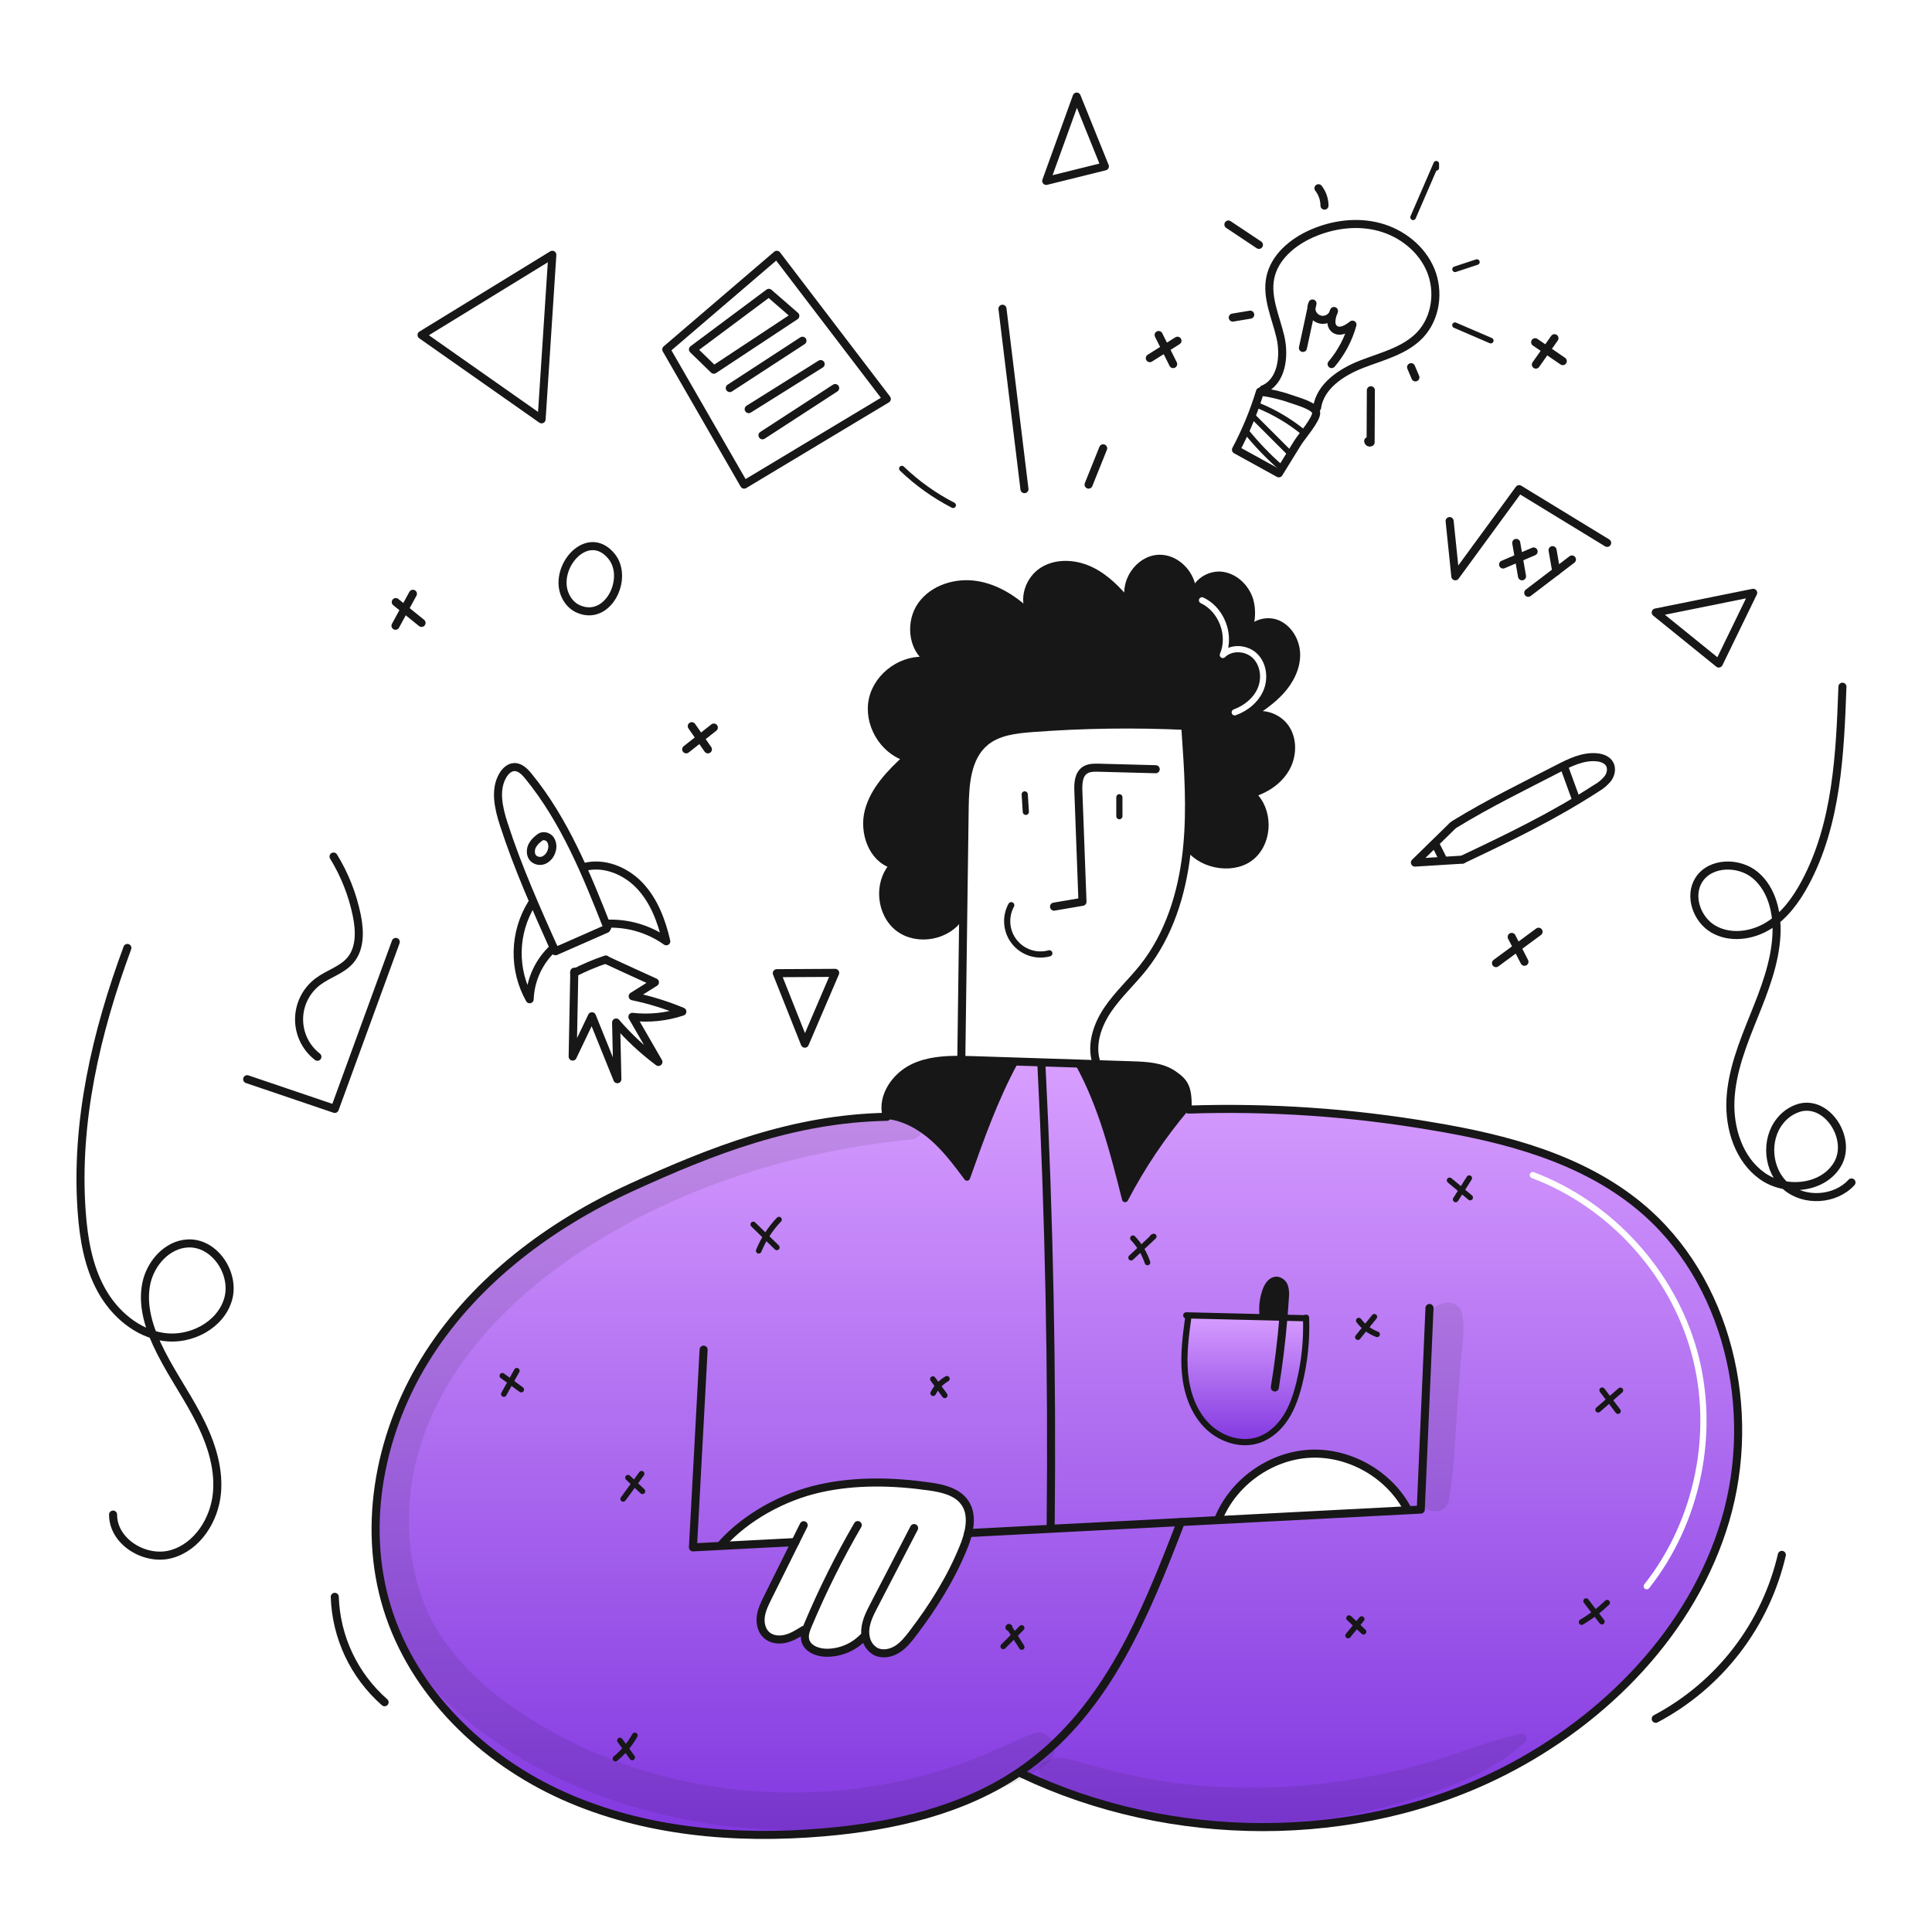 <svg width="960" height="960" viewBox="0 0 960 960" fill="none" xmlns="http://www.w3.org/2000/svg">
<path fill-rule="evenodd" clip-rule="evenodd" d="M699.443 750.441L605.392 755.322L605.367 754.934C612.663 736.647 631.161 723.385 650.822 722.362C670.483 721.339 690.264 732.595 699.422 750.022L699.443 750.441ZM586.767 756.291C569.084 802.236 550.552 848.056 510.992 877.356C509.669 878.333 508.339 879.284 506.991 880.195L507.799 881.372C581.722 916.471 673.91 917.33 746.892 880.308C797.838 854.456 841.142 810.218 857.31 755.42C873.478 700.622 858.712 635.694 814.629 599.337C785.871 575.617 748.306 565.68 711.529 559.602C671.6 552.779 631.083 550.013 590.596 551.344L590.156 550.986V550.699L589.337 550.689C577.618 564.58 567.461 579.717 559.048 595.827C553.256 572.823 547.352 549.533 535.932 528.74L535.942 528.484C529.792 528.293 523.642 528.095 517.492 527.89L517.461 528.75C521.347 605.408 522.88 682.08 522.061 758.766L522.112 759.656L586.767 756.291ZM590.563 653.617L590.553 653.849C589.253 663.249 587.953 672.759 588.803 682.214C589.653 691.669 592.825 701.214 599.403 708.063C605.981 714.912 616.339 718.531 625.344 715.523C630.982 713.64 635.628 709.383 638.862 704.389C642.096 699.395 644.029 693.665 645.482 687.904C648.193 677.154 649.372 666.074 648.982 654.995L648.307 655.015C646.517 654.973 644.728 654.929 642.94 654.885C641.2 654.842 639.462 654.799 637.726 654.759C638.012 651.342 638.258 647.903 638.463 644.475C638.671 642.806 638.546 641.112 638.094 639.492C637.855 638.683 637.39 637.96 636.754 637.407C636.117 636.854 635.336 636.494 634.502 636.371C632.067 636.207 630.327 638.683 629.447 640.965C627.89 645.016 627.353 649.387 627.882 653.695L627.861 654.514C615.428 654.22 602.995 653.921 590.563 653.617ZM762.189 582.47C761.395 582.171 760.51 582.572 760.211 583.365C759.912 584.158 760.313 585.044 761.106 585.343C799.133 599.667 829.516 632.915 840.368 672.077C851.22 711.239 842.279 755.383 817.044 787.236C816.518 787.901 816.63 788.866 817.294 789.392C817.959 789.919 818.924 789.807 819.451 789.142C845.294 756.521 854.441 711.364 843.327 671.257C832.213 631.151 801.132 597.14 762.189 582.47Z" fill="url(#paint0_linear_248_1700)"/>
<path d="M637.723 654.763C641.243 654.845 644.773 654.937 648.304 655.019L648.979 654.999C649.369 666.079 648.19 677.158 645.479 687.908C644.026 693.669 642.092 699.399 638.859 704.393C635.626 709.387 630.979 713.644 625.341 715.527C616.341 718.535 605.98 714.913 599.4 708.067C592.82 701.221 589.638 691.674 588.8 682.218C587.962 672.762 589.25 663.257 590.55 653.853L590.56 653.617C602.993 653.914 615.426 654.214 627.86 654.517L637.723 654.763Z" fill="url(#paint1_linear_248_1700)"/>
<path d="M627.88 653.699C627.35 649.391 627.887 645.02 629.445 640.969C630.325 638.687 632.065 636.211 634.5 636.375C635.333 636.499 636.115 636.858 636.751 637.411C637.388 637.964 637.853 638.687 638.092 639.496C638.543 641.116 638.668 642.81 638.461 644.479C638.261 647.907 638.01 651.346 637.724 654.763L627.859 654.518L627.88 653.699Z" fill="#171717"/>
<path d="M589.341 550.684C577.622 564.575 567.465 579.712 559.052 595.822C553.26 572.822 547.353 549.528 535.937 528.735L535.947 528.479C538.863 528.579 541.79 528.673 544.706 528.765L562.716 529.349C569.736 529.584 577.175 529.942 582.966 533.912C588.707 537.842 590.253 540.451 590.161 550.694L589.341 550.684Z" fill="#171717"/>
<path d="M463.651 565.512C457.174 559.781 449.243 555.35 440.651 554.46L440.528 554.491C437.949 544.954 444.959 534.791 453.943 530.546C461.27 527.077 469.508 526.555 477.684 526.646C479.7 526.667 481.705 526.728 483.69 526.789C490.567 527.014 497.44 527.235 504.31 527.454L504.3 527.761C494.415 545.976 487.446 565.613 480.518 585.161C475.348 578.221 470.139 571.232 463.651 565.512Z" fill="#171717"/>
<path d="M430.159 813.323C430.373 814.813 430.919 816.236 431.757 817.486C432.594 818.737 433.702 819.783 434.999 820.547C438.284 822.297 442.459 821.57 445.641 819.626C448.823 817.682 451.208 814.714 453.459 811.757C463.559 798.526 472.503 784.302 478.745 768.881C479.705 766.577 480.488 764.204 481.088 761.781C482.357 756.45 482.419 750.965 479.369 746.596C475.569 741.172 468.369 739.545 461.82 738.614C443.697 736.046 425.073 735.614 407.22 739.627C389.367 743.64 370.9 753.656 358.651 767.256L358.692 768.136L395.192 766.243C390.638 775.401 386.084 784.563 381.531 793.729C380.037 796.747 378.512 799.829 378.052 803.163C377.592 806.497 378.39 810.204 380.897 812.455C383.383 814.686 387.118 815.075 390.372 814.287C393.626 813.499 396.533 811.677 399.372 809.887L400.436 810.235C399.906 811.75 399.793 813.38 400.109 814.953C401.163 819.312 406.361 821.253 410.843 821.253C414.22 821.246 417.562 820.562 420.67 819.242C423.779 817.922 426.592 815.993 428.943 813.568L430.159 813.323ZM192.427 799.089C179.411 757.021 189.184 709.817 213.037 672.804C236.89 635.791 273.646 608.326 313.698 590.03C353.75 571.734 394.17 555.79 440.658 554.941C440.617 554.788 440.566 554.641 440.525 554.491L440.648 554.46C449.248 555.35 457.174 559.781 463.648 565.512C470.122 571.243 475.348 578.221 480.512 585.159C487.44 565.614 494.412 545.977 504.294 527.759L504.304 527.452C508.704 527.606 513.094 527.739 517.494 527.882L517.463 528.742C521.342 605.346 522.876 682.018 522.063 758.758L522.114 759.648L586.766 756.292C569.081 802.24 550.549 848.064 510.992 877.356C509.672 878.329 508.342 879.28 506.992 880.191C478.636 899.623 443.619 907.544 409.267 910.47C365.45 914.205 320.159 910.337 280.025 892.37C239.891 874.403 205.423 841.095 192.427 799.089Z" fill="url(#paint2_linear_248_1700)"/>
<path d="M523.738 450.504C528.456 449.704 533.17 448.899 537.88 448.089C537.205 429.803 536.523 411.514 535.833 393.22C535.69 389.42 535.864 384.972 538.965 382.793C540.95 381.401 543.57 381.411 546.005 381.472C555.43 381.718 564.851 381.967 574.268 382.219" stroke="#171717" stroke-width="4" stroke-linecap="round" stroke-linejoin="round"/>
<path d="M556.208 405.556V396.156" stroke="#171717" stroke-width="3.07" stroke-linecap="round" stroke-linejoin="round"/>
<path d="M509.73 403.402C509.546 400.506 509.362 397.613 509.178 394.724" stroke="#171717" stroke-width="3.07" stroke-linecap="round" stroke-linejoin="round"/>
<path d="M521.406 473.692C518.272 474.553 514.953 474.473 511.865 473.462C508.776 472.45 506.053 470.552 504.036 468.004C502.018 465.455 500.796 462.37 500.52 459.131C500.244 455.893 500.927 452.645 502.485 449.792" stroke="#171717" stroke-width="3.07" stroke-linecap="round" stroke-linejoin="round"/>
<path d="M477.691 524.723L478.612 455.623C478.858 437.593 479.1 419.562 479.338 401.532C479.492 389.703 480.362 376.308 489.428 368.715C495.773 363.415 504.552 362.401 512.79 361.777C538.2 359.855 563.704 359.493 589.158 360.692L592.33 360.846" stroke="#171717" stroke-width="4" stroke-linecap="round" stroke-linejoin="round"/>
<path d="M544.736 527.803C541.983 519.034 545.236 509.394 550.374 501.771C555.512 494.148 562.398 487.905 568.108 480.711C580.838 464.656 587.223 444.323 589.577 423.97C589.669 423.161 589.761 422.363 589.833 421.555C591.818 401.989 590.433 382.23 589.065 362.603" stroke="#171717" stroke-width="4" stroke-linecap="round" stroke-linejoin="round"/>
<path d="M620.614 312.963C622.223 311.195 624.29 309.908 626.585 309.243C628.881 308.578 631.316 308.562 633.62 309.197C640.19 311.223 644.406 318.253 644.508 325.12C644.61 331.987 641.193 338.545 636.557 343.62C631.921 348.695 626.099 352.512 620.348 356.268C626.662 352.922 635.176 355.705 639.148 361.64C643.12 367.575 642.771 375.802 639.22 381.993C635.669 388.184 629.292 392.456 622.466 394.55C630.96 402.327 630.966 417.492 622.487 425.29C614.008 433.088 597.887 430.775 590.836 421.667" stroke="#171717" stroke-width="3.07" stroke-linecap="round" stroke-linejoin="round"/>
<path d="M620.614 312.963C619.958 314.863 619.114 316.693 618.097 318.427C618.342 316.387 619.222 314.475 620.614 312.963Z" stroke="#171717" stroke-width="3.07" stroke-linecap="round" stroke-linejoin="round"/>
<path d="M592.821 294.707C593.797 291.96 595.617 289.593 598.022 287.946C600.427 286.299 603.292 285.456 606.205 285.539C613.194 285.897 619.252 291.545 621.248 298.248C622.575 303.099 622.353 308.244 620.613 312.963" stroke="#171717" stroke-width="3.07" stroke-linecap="round" stroke-linejoin="round"/>
<path d="M592.822 294.707C592.792 295.852 592.624 296.99 592.322 298.095C592.296 296.946 592.465 295.8 592.822 294.707V294.707Z" stroke="#171717" stroke-width="3.07" stroke-linecap="round" stroke-linejoin="round"/>
<path d="M477.374 455.6C471.152 465.628 455.844 468.473 446.429 461.361C437.014 454.249 435.572 438.736 443.523 430.007C433.045 426.825 428.45 413.553 431.223 402.951C433.996 392.349 442.039 384.041 450.103 376.632C438.294 372.887 430.548 359.359 433.303 347.274C436.058 335.189 448.878 326.348 461.147 328.067C452.654 322.173 451.547 308.829 457.586 300.438C463.625 292.047 475.023 288.609 485.236 290.215C495.449 291.821 504.545 297.777 511.944 305.022C507.431 297.931 510.982 287.647 518.134 283.257C525.286 278.867 534.722 279.593 542.274 283.277C549.826 286.961 555.781 293.203 561.133 299.677C557.327 289.996 565.233 277.727 575.623 277.195C584.863 276.734 593.08 285.678 592.823 294.703" stroke="#171717" stroke-width="3.07" stroke-linecap="round" stroke-linejoin="round"/>
<path d="M590.16 550.981V550.694C590.252 540.451 588.707 537.842 582.966 533.912C577.175 529.942 569.735 529.584 562.715 529.349L544.705 528.765C541.789 528.673 538.862 528.581 535.946 528.479C529.796 528.284 523.646 528.086 517.496 527.885C513.096 527.742 508.706 527.609 504.306 527.455C497.429 527.241 490.556 527.02 483.686 526.79C481.701 526.729 479.696 526.668 477.68 526.647C469.504 526.555 461.266 527.077 453.939 530.547C444.955 534.794 437.945 544.955 440.524 554.492C440.565 554.645 440.616 554.792 440.657 554.942C394.169 555.791 353.757 571.724 313.697 590.031C273.637 608.338 236.891 635.781 213.036 672.804C189.181 709.827 179.41 757.021 192.426 799.089C205.426 841.095 239.887 874.413 280.02 892.372C320.153 910.331 365.445 914.209 409.262 910.472C443.614 907.546 478.631 899.625 506.987 880.193C508.338 879.282 509.668 878.331 510.987 877.358C550.547 848.058 569.079 802.238 586.762 756.293" stroke="#171717" stroke-width="4" stroke-linecap="round" stroke-linejoin="round"/>
<path d="M590.601 551.339C631.087 550.008 671.604 552.775 711.534 559.597C748.311 565.675 785.876 575.612 814.634 599.332C858.717 635.689 873.483 700.617 857.315 755.415C841.147 810.213 797.838 854.456 746.892 880.308C673.91 917.33 581.722 916.471 507.799 881.372" stroke="#171717" stroke-width="4" stroke-linecap="round" stroke-linejoin="round"/>
<path d="M481.077 761.779H481.087L522.111 759.651L586.763 756.295L605.387 755.322L699.438 750.441L705.976 750.104L710.305 649.933" stroke="#171717" stroke-width="4" stroke-linecap="round" stroke-linejoin="round"/>
<path d="M349.625 670.646L344.324 768.882L358.691 768.135L395.192 766.242" stroke="#171717" stroke-width="4" stroke-linecap="round" stroke-linejoin="round"/>
<path d="M358.65 767.256C370.899 753.656 389.359 743.638 407.216 739.627C425.073 735.616 443.696 736.046 461.816 738.614C468.365 739.545 475.569 741.172 479.365 746.596C482.415 750.965 482.353 756.45 481.084 761.781C480.484 764.204 479.701 766.577 478.741 768.881C472.499 784.302 463.555 798.526 453.455 811.757C451.204 814.714 448.81 817.692 445.637 819.626C442.464 821.56 438.28 822.297 434.995 820.547C433.699 819.783 432.591 818.736 431.753 817.486C430.915 816.236 430.369 814.813 430.155 813.323C429.921 812.099 429.859 810.849 429.971 809.608C430.339 805.372 432.335 801.473 434.299 797.697C440.93 784.897 447.568 772.092 454.213 759.283" stroke="#171717" stroke-width="4" stroke-linecap="round" stroke-linejoin="round"/>
<path d="M428.941 813.568C426.59 815.992 423.777 817.921 420.668 819.241C417.559 820.561 414.218 821.245 410.841 821.253C406.359 821.253 401.161 819.309 400.107 814.953C399.791 813.379 399.904 811.75 400.434 810.235C400.749 809.241 401.116 808.264 401.534 807.309C408.69 790.294 416.934 773.757 426.216 757.802" stroke="#171717" stroke-width="4" stroke-linecap="round" stroke-linejoin="round"/>
<path d="M399.367 809.884C396.533 811.675 393.626 813.484 390.367 814.284C387.108 815.084 383.379 814.684 380.893 812.452C378.386 810.201 377.593 806.507 378.048 803.16C378.503 799.813 380.032 796.744 381.526 793.726C386.08 784.567 390.634 775.405 395.187 766.24C396.579 763.446 397.961 760.663 399.353 757.869" stroke="#171717" stroke-width="4" stroke-linecap="round" stroke-linejoin="round"/>
<path d="M605.366 754.934C612.666 736.647 631.166 723.396 650.821 722.362C670.476 721.328 690.259 732.595 699.421 750.022" stroke="#171717" stroke-width="4" stroke-linecap="round" stroke-linejoin="round"/>
<path d="M440.647 554.456C449.247 555.346 457.173 559.777 463.647 565.508C470.121 571.239 475.347 578.217 480.511 585.155C487.439 565.61 494.411 545.973 504.293 527.755" stroke="#171717" stroke-width="3.07" stroke-linecap="round" stroke-linejoin="round"/>
<path d="M535.937 528.735C547.357 549.528 553.26 572.818 559.052 595.822C567.465 579.712 577.622 564.576 589.341 550.684" stroke="#171717" stroke-width="3.07" stroke-linecap="round" stroke-linejoin="round"/>
<path d="M517.466 528.745C521.345 605.349 522.878 682.021 522.066 758.761" stroke="#171717" stroke-width="4" stroke-linecap="round" stroke-linejoin="round"/>
<path d="M590.55 653.856C589.25 663.256 587.95 672.766 588.8 682.221C589.65 691.676 592.822 701.221 599.4 708.07C605.978 714.919 616.336 718.538 625.341 715.53C630.979 713.647 635.625 709.39 638.859 704.396C642.093 699.402 644.026 693.672 645.479 687.911C648.19 677.161 649.369 666.082 648.979 655.002C648.979 654.92 648.969 654.838 648.969 654.756" stroke="#171717" stroke-width="3.07" stroke-linecap="round" stroke-linejoin="round"/>
<path d="M589.444 653.587L590.559 653.617C602.992 653.914 615.425 654.214 627.859 654.517L637.724 654.762C641.244 654.844 644.774 654.936 648.305 655.018" stroke="#171717" stroke-width="3.07" stroke-linecap="round" stroke-linejoin="round"/>
<path d="M633.456 689.422C635.328 677.941 636.751 666.388 637.724 654.763C638.01 651.346 638.256 647.907 638.461 644.479C638.668 642.81 638.543 641.116 638.092 639.496C637.853 638.687 637.388 637.964 636.751 637.411C636.115 636.858 635.333 636.499 634.5 636.375C632.065 636.211 630.325 638.687 629.445 640.969C627.887 645.02 627.35 649.391 627.88 653.699C628.197 653.599 628.514 653.505 628.831 653.399" stroke="#171717" stroke-width="4" stroke-linecap="round" stroke-linejoin="round"/>
<path d="M794.092 700.496L805.166 690.863" stroke="#171717" stroke-width="2.784" stroke-linecap="round" stroke-linejoin="round"/>
<path d="M803.96 701.171L796.109 690.804" stroke="#171717" stroke-width="2.784" stroke-linecap="round" stroke-linejoin="round"/>
<path d="M684.276 663.015C680.652 661.653 677.492 659.284 675.169 656.187" stroke="#171717" stroke-width="2.784" stroke-linecap="round" stroke-linejoin="round"/>
<path d="M674.73 664.431L682.902 654.306" stroke="#171717" stroke-width="2.784" stroke-linecap="round" stroke-linejoin="round"/>
<path d="M562.026 624.935L573.282 614.414L572.589 614.782" stroke="#171717" stroke-width="2.784" stroke-linecap="round" stroke-linejoin="round"/>
<path d="M570.176 627.305C568.677 622.812 566.211 618.703 562.953 615.266" stroke="#171717" stroke-width="2.784" stroke-linecap="round" stroke-linejoin="round"/>
<path d="M463.685 692.279C465.221 689.282 467.59 686.793 470.509 685.112" stroke="#171717" stroke-width="2.784" stroke-linecap="round" stroke-linejoin="round"/>
<path d="M469.436 693.348L463.543 685.248" stroke="#171717" stroke-width="2.784" stroke-linecap="round" stroke-linejoin="round"/>
<path d="M377.007 621.498C379.358 615.747 382.775 610.493 387.079 606.012" stroke="#171717" stroke-width="2.784" stroke-linecap="round" stroke-linejoin="round"/>
<path d="M385.991 619.824L374.283 608.424" stroke="#171717" stroke-width="2.784" stroke-linecap="round" stroke-linejoin="round"/>
<path d="M319.237 741.005L312.028 734.249" stroke="#171717" stroke-width="2.784" stroke-linecap="round" stroke-linejoin="round"/>
<path d="M309.657 744.803L318.807 732.282" stroke="#171717" stroke-width="2.784" stroke-linecap="round" stroke-linejoin="round"/>
<path d="M315.437 862.301C312.987 866.728 309.719 870.65 305.806 873.858" stroke="#171717" stroke-width="2.784" stroke-linecap="round" stroke-linejoin="round"/>
<path d="M314.132 873.276L308.05 864.827" stroke="#171717" stroke-width="2.784" stroke-linecap="round" stroke-linejoin="round"/>
<path d="M507.692 818.406L501.251 808.306C501.326 808.286 501.405 808.289 501.478 808.316C501.551 808.343 501.613 808.392 501.657 808.456C501.701 808.521 501.723 808.597 501.721 808.675C501.72 808.752 501.694 808.827 501.647 808.89C501.6 808.952 501.536 808.998 501.462 809.021C501.388 809.045 501.308 809.045 501.234 809.021C501.16 808.997 501.095 808.951 501.049 808.888C501.003 808.826 500.977 808.751 500.976 808.673" stroke="#171717" stroke-width="2.784" stroke-linecap="round" stroke-linejoin="round"/>
<path d="M498.514 818.086L507.647 808.92" stroke="#171717" stroke-width="2.784" stroke-linecap="round" stroke-linejoin="round"/>
<path d="M677.536 810.803L670.336 804.033" stroke="#171717" stroke-width="2.784" stroke-linecap="round" stroke-linejoin="round"/>
<path d="M669.857 812.701L676.598 804.515" stroke="#171717" stroke-width="2.784" stroke-linecap="round" stroke-linejoin="round"/>
<path d="M258.992 690.485L249.604 683.618" stroke="#171717" stroke-width="2.784" stroke-linecap="round" stroke-linejoin="round"/>
<path d="M250.353 692.701L256.803 681.115" stroke="#171717" stroke-width="2.784" stroke-linecap="round" stroke-linejoin="round"/>
<path d="M795.951 805.775L788.126 795.57" stroke="#171717" stroke-width="2.784" stroke-linecap="round" stroke-linejoin="round"/>
<path d="M785.872 806.013C790.469 803.3 794.734 800.06 798.582 796.36" stroke="#171717" stroke-width="2.784" stroke-linecap="round" stroke-linejoin="round"/>
<path d="M723.31 596.004L730.051 585.41" stroke="#171717" stroke-width="2.784" stroke-linecap="round" stroke-linejoin="round"/>
<path d="M730.52 595.056L720.309 586.504" stroke="#171717" stroke-width="2.784" stroke-linecap="round" stroke-linejoin="round"/>
<path d="M63.297 471.032C47.763 512.956 37.353 557.582 40.592 602.172C41.564 615.562 43.861 629.163 50.331 640.926C56.801 652.689 68.04 662.439 81.331 664.338C94.622 666.237 109.443 658.638 113.297 645.776C117.151 632.914 106.632 617.121 93.227 617.862C82.966 618.429 74.738 627.762 72.689 637.833C70.64 647.904 73.589 658.356 77.872 667.699C83.497 679.978 91.387 691.074 97.741 702.992C104.095 714.91 108.987 728.192 107.824 741.649C106.661 755.106 98.153 768.6 85.143 772.228C72.133 775.856 56.108 766.092 56.192 752.586" stroke="#171717" stroke-width="4" stroke-linecap="round" stroke-linejoin="round"/>
<path d="M915.491 341.223C914.297 374.623 912.755 409.364 896.937 438.802C892.437 447.167 886.637 455.153 878.528 460.102C870.419 465.051 859.662 466.432 851.428 461.697C843.194 456.962 839.058 445.303 844.111 437.263C849.811 428.189 864.204 428.026 872.349 434.989C880.494 441.952 883.209 453.538 882.724 464.243C882.077 478.518 876.682 492.094 871.342 505.343C866.002 518.592 860.576 532.156 859.859 546.426C859.142 560.696 864.004 576.073 875.653 584.348C887.302 592.623 906.153 590.706 913.188 578.268C920.223 565.83 908.088 546.719 894.278 550.379C890.393 551.502 886.963 553.825 884.478 557.016C876.928 566.373 878.319 581.655 887.436 589.495C896.553 597.335 911.87 596.423 919.992 587.557" stroke="#171717" stroke-width="4" stroke-linecap="round" stroke-linejoin="round"/>
<path d="M509.049 243.056L498.124 153.41" stroke="#171717" stroke-width="4" stroke-linecap="round" stroke-linejoin="round"/>
<path d="M473.613 251.047C464.283 246.254 455.702 240.126 448.14 232.856" stroke="#171717" stroke-width="2.784" stroke-linecap="round" stroke-linejoin="round"/>
<path d="M540.906 240.806L548.157 222.759" stroke="#171717" stroke-width="4" stroke-linecap="round" stroke-linejoin="round"/>
<path d="M627.647 193.47C636.88 189.658 638.477 177.07 636.202 167.347C633.927 157.624 629.23 147.899 631.182 138.103C633.226 127.841 642.229 120.281 651.803 116.06C662.303 111.434 674.321 109.841 685.403 112.811C696.485 115.781 706.423 123.593 710.847 134.175C715.271 144.757 713.556 157.943 705.715 166.313C698.258 174.272 686.964 176.967 676.79 180.896C666.616 184.825 655.973 191.804 654.435 202.602" stroke="#171717" stroke-width="4" stroke-linecap="round" stroke-linejoin="round"/>
<path d="M661.67 180.908C666.507 175.208 670.043 168.523 672.033 161.318C669.469 163.397 665.78 165.528 663.162 163.518C660.593 161.545 661.6 157.518 662.848 154.528C662.666 155.305 662.323 156.035 661.841 156.671C661.358 157.307 660.747 157.834 660.048 158.218C659.348 158.602 658.576 158.835 657.781 158.901C656.985 158.967 656.185 158.865 655.432 158.601C654.678 158.337 653.989 157.918 653.408 157.371C652.828 156.823 652.369 156.159 652.062 155.423C651.755 154.686 651.606 153.893 651.625 153.095C651.644 152.298 651.831 151.513 652.174 150.792L647.413 172.892" stroke="#171717" stroke-width="4" stroke-linecap="round" stroke-linejoin="round"/>
<path d="M726.792 427.056C750.071 416.025 771.68 405.618 793.3 391.613C795.506 390.37 797.451 388.712 799.027 386.731C800.472 384.66 801.049 381.782 799.782 379.598C798.524 377.43 795.85 376.512 793.354 376.288C786.669 375.688 780.263 378.778 774.3 381.861C756.9 390.857 739.494 399.294 722.792 409.556" stroke="#171717" stroke-width="4" stroke-linecap="round" stroke-linejoin="round"/>
<path d="M721.916 410.165L703.067 428.618L726.676 427.156" stroke="#171717" stroke-width="4" stroke-linecap="round" stroke-linejoin="round"/>
<path d="M717.292 427.556L713.292 419.556" stroke="#171717" stroke-width="4" stroke-linecap="round" stroke-linejoin="round"/>
<path d="M783.006 396.889L777.218 381.001" stroke="#171717" stroke-width="4" stroke-linecap="round" stroke-linejoin="round"/>
<path d="M756.291 286.367L753.406 269.756" stroke="#171717" stroke-width="4" stroke-linecap="round" stroke-linejoin="round"/>
<path d="M746.869 280.504L762.047 274.027" stroke="#171717" stroke-width="4" stroke-linecap="round" stroke-linejoin="round"/>
<path d="M771.465 273.366L773.304 283.983L772.766 280.611" stroke="#171717" stroke-width="4" stroke-linecap="round" stroke-linejoin="round"/>
<path d="M781.083 277.998L759.375 294.562" stroke="#171717" stroke-width="4" stroke-linecap="round" stroke-linejoin="round"/>
<path d="M757.491 477.908L751.157 465.544" stroke="#171717" stroke-width="4" stroke-linecap="round" stroke-linejoin="round"/>
<path d="M743.346 478.577L764.51 462.977" stroke="#171717" stroke-width="4" stroke-linecap="round" stroke-linejoin="round"/>
<path d="M582.938 180.908L575.715 166.461" stroke="#171717" stroke-width="4" stroke-linecap="round" stroke-linejoin="round"/>
<path d="M571.345 177.962L585.078 169.308" stroke="#171717" stroke-width="4" stroke-linecap="round" stroke-linejoin="round"/>
<path d="M776.534 179.444L762.812 170.05" stroke="#171717" stroke-width="4" stroke-linecap="round" stroke-linejoin="round"/>
<path d="M772.405 168.056L763.166 181.164" stroke="#171717" stroke-width="4" stroke-linecap="round" stroke-linejoin="round"/>
<path d="M279.546 290.423C279.812 295.458 282.677 300.485 287.28 302.542C302.149 309.186 312.697 287.263 303.897 276.457C293.52 263.714 278.852 277.33 279.546 290.423Z" stroke="#171717" stroke-width="4" stroke-linecap="round" stroke-linejoin="round"/>
<path d="M351.758 372.348L343.745 360.838" stroke="#171717" stroke-width="4" stroke-linecap="round" stroke-linejoin="round"/>
<path d="M340.969 372.337L354.702 361.512" stroke="#171717" stroke-width="4" stroke-linecap="round" stroke-linejoin="round"/>
<path d="M209.463 309.521L196.656 299.168" stroke="#171717" stroke-width="4" stroke-linecap="round" stroke-linejoin="round"/>
<path d="M196.513 310.937L205.177 295.043" stroke="#171717" stroke-width="4" stroke-linecap="round" stroke-linejoin="round"/>
<path d="M191.097 845.84C183.606 839.267 177.544 831.226 173.287 822.216C169.029 813.205 166.667 803.417 166.346 793.456" stroke="#171717" stroke-width="4" stroke-linecap="round" stroke-linejoin="round"/>
<path d="M822.72 854.056C838.389 845.76 852.094 834.195 862.906 820.143C873.718 806.091 881.386 789.881 885.39 772.608" stroke="#171717" stroke-width="4" stroke-linecap="round" stroke-linejoin="round"/>
<path d="M157.711 525.101C154.856 522.887 152.55 520.044 150.971 516.793C149.393 513.543 148.585 509.972 148.611 506.359C148.636 502.746 149.494 499.187 151.118 495.959C152.742 492.732 155.088 489.921 157.974 487.747C163.18 483.825 170.032 482.035 174.198 477.023C179.119 471.102 178.823 462.472 177.298 454.923C175.193 444.552 171.281 434.631 165.741 425.614" stroke="#171717" stroke-width="4" stroke-linecap="round" stroke-linejoin="round"/>
<path d="M275.871 472.619C266.603 451.919 257.316 431.159 250.335 409.574C247.752 401.589 245.608 392.398 249.914 385.194C251.114 383.194 252.988 381.355 255.314 381.173C258.294 380.94 260.729 383.406 262.614 385.723C280.514 407.68 291.391 434.389 301.755 460.753" stroke="#171717" stroke-width="4" stroke-linecap="round" stroke-linejoin="round"/>
<path d="M276.292 472.556L301.292 461.556" stroke="#171717" stroke-width="4" stroke-linecap="round" stroke-linejoin="round"/>
<path d="M264.413 420.323C265.496 418.379 266.425 417.526 268.188 416.167C269.701 414.915 272.188 415.499 273.388 417.053C273.937 417.87 274.29 418.802 274.418 419.778C274.546 420.754 274.446 421.746 274.126 422.676C273.877 423.637 273.434 424.537 272.824 425.321C272.215 426.106 271.452 426.757 270.582 427.236C269.699 427.693 268.699 427.871 267.713 427.746C266.727 427.621 265.802 427.199 265.061 426.536C263.491 424.968 263.471 422.333 264.413 420.323Z" stroke="#171717" stroke-width="4" stroke-linecap="round" stroke-linejoin="round"/>
<path d="M264.155 449.102C259.786 456.204 257.393 464.344 257.223 472.681C257.052 481.018 259.112 489.249 263.187 496.524C263.371 491.668 264.524 486.899 266.579 482.495C268.634 478.092 271.548 474.145 275.151 470.885" stroke="#171717" stroke-width="4" stroke-linecap="round" stroke-linejoin="round"/>
<path d="M289.856 430.936C299.788 428.077 310.787 432.548 317.885 440.062C324.983 447.576 328.741 457.65 331.068 467.72C322.485 461.643 312.134 458.572 301.625 458.984" stroke="#171717" stroke-width="4" stroke-linecap="round" stroke-linejoin="round"/>
<path d="M301.015 476.765C295.61 478.596 290.346 480.817 285.264 483.413" stroke="#171717" stroke-width="4" stroke-linecap="round" stroke-linejoin="round"/>
<path d="M285.37 482.84L284.554 525.008L294.131 504.971L306.767 536.251L306.139 508.07C312.414 515.35 319.465 521.924 327.167 527.675L314.235 505.264C322.601 506.23 331.077 505.346 339.064 502.675C331.095 499.358 322.83 496.803 314.38 495.045L325.44 488.107C317.44 484.487 309.458 480.83 301.494 477.137" stroke="#171717" stroke-width="4" stroke-linecap="round" stroke-linejoin="round"/>
<path d="M122.816 536.251L166.345 551.015L196.656 468.03" stroke="#171717" stroke-width="4" stroke-linecap="round" stroke-linejoin="round"/>
<path d="M209.464 166.461L269.115 208.356L274.451 126.6L209.464 166.461Z" stroke="#171717" stroke-width="4" stroke-linecap="round" stroke-linejoin="round"/>
<path d="M519.867 89.895L535.008 48L549.004 82.672L519.867 89.895Z" stroke="#171717" stroke-width="4" stroke-linecap="round" stroke-linejoin="round"/>
<path d="M720.309 258.919L723.148 286.367L754.851 243.054L798.582 269.754" stroke="#171717" stroke-width="4" stroke-linecap="round" stroke-linejoin="round"/>
<path d="M822.72 304.345L854.055 329.707L871.146 294.562L822.72 304.345Z" stroke="#171717" stroke-width="4" stroke-linecap="round" stroke-linejoin="round"/>
<path d="M440.646 198.231L385.993 126.6L331.068 173.635L369.761 240.806L440.646 198.231Z" stroke="#171717" stroke-width="4" stroke-linecap="round" stroke-linejoin="round"/>
<path d="M354.701 183.703L395.193 156.953L382.042 145.514L344.329 173.635L354.701 183.703Z" stroke="#171717" stroke-width="4" stroke-linecap="round" stroke-linejoin="round"/>
<path d="M362.629 192.826L398.745 169.308" stroke="#171717" stroke-width="4" stroke-linecap="round" stroke-linejoin="round"/>
<path d="M372.019 203.3L407.774 180.908" stroke="#171717" stroke-width="4" stroke-linecap="round" stroke-linejoin="round"/>
<path d="M378.881 216.302L414.997 192.826" stroke="#171717" stroke-width="4" stroke-linecap="round" stroke-linejoin="round"/>
<path d="M399.917 518.595L385.993 483.569L414.996 483.413L399.917 518.595Z" stroke="#171717" stroke-width="4" stroke-linecap="round" stroke-linejoin="round"/>
<path d="M626.091 194.588C623.045 204.573 619.048 214.243 614.156 223.465L635.441 235.198L644.841 219.971C646.631 217.071 654.349 208.215 654.003 204.971C653.668 201.834 644.678 199.371 642.003 198.416C636.852 196.571 631.518 195.288 626.091 194.588V194.588Z" stroke="#171717" stroke-width="4" stroke-linecap="round" stroke-linejoin="round"/>
<path d="M648.057 215.156C641.177 209.464 633.466 204.858 625.191 201.499" stroke="#171717" stroke-width="2.784" stroke-linecap="round" stroke-linejoin="round"/>
<path d="M640.331 224.639L622.443 206.772" stroke="#171717" stroke-width="2.784" stroke-linecap="round" stroke-linejoin="round"/>
<path d="M636.18 232.07C630.034 226.659 624.36 220.736 619.218 214.364" stroke="#171717" stroke-width="2.784" stroke-linecap="round" stroke-linejoin="round"/>
<path d="M723.017 133.801L733.863 130.221" stroke="#171717" stroke-width="2.784" stroke-linecap="round" stroke-linejoin="round"/>
<path d="M702.162 107.971L713.675 81.371V83.399" stroke="#171717" stroke-width="2.784" stroke-linecap="round" stroke-linejoin="round"/>
<path d="M658.13 102.174C658.117 99.042 657.064 96.003 655.137 93.533" stroke="#171717" stroke-width="4" stroke-linecap="round" stroke-linejoin="round"/>
<path d="M625.555 121.677L610.386 111.565" stroke="#171717" stroke-width="4" stroke-linecap="round" stroke-linejoin="round"/>
<path d="M621.222 156.356L612.554 157.8" stroke="#171717" stroke-width="4" stroke-linecap="round" stroke-linejoin="round"/>
<path d="M722.985 161.597L740.758 169.25" stroke="#171717" stroke-width="2.784" stroke-linecap="round" stroke-linejoin="round"/>
<path d="M701.16 182.456L703.308 187.52" stroke="#171717" stroke-width="4" stroke-linecap="round" stroke-linejoin="round"/>
<path d="M681.173 193.91L681.05 219.802C680.933 219.875 680.799 219.916 680.661 219.921C680.524 219.927 680.387 219.897 680.264 219.834C680.142 219.771 680.037 219.677 679.961 219.562C679.885 219.447 679.841 219.315 679.831 219.177" stroke="#171717" stroke-width="4" stroke-linecap="round" stroke-linejoin="round"/>
<path fill-rule="evenodd" clip-rule="evenodd" d="M489.431 368.712C495.776 363.411 504.555 362.398 512.793 361.774C538.202 359.852 563.706 359.49 589.161 360.689L589.069 362.603L589.078 362.74C590.443 382.322 591.817 402.034 589.837 421.555L590.837 421.667C597.888 430.775 614.009 433.088 622.488 425.29C630.967 417.492 630.961 402.327 622.467 394.55C629.293 392.456 635.673 388.18 639.224 381.989C642.775 375.798 643.124 367.571 639.152 361.636C635.18 355.701 626.666 352.918 620.352 356.264C626.103 352.508 631.925 348.691 636.561 343.616C641.197 338.541 644.614 331.983 644.512 325.116C644.41 318.249 640.194 311.219 633.624 309.193C631.319 308.559 628.884 308.575 626.589 309.239C624.293 309.904 622.226 311.192 620.618 312.959C622.357 308.24 622.579 303.095 621.253 298.244C619.257 291.541 613.199 285.893 606.21 285.535C603.296 285.452 600.431 286.295 598.026 287.942C595.622 289.589 593.801 291.956 592.826 294.703C593.083 285.678 584.866 276.734 575.626 277.195C565.236 277.727 557.33 289.996 561.136 299.677C555.784 293.203 549.829 286.961 542.277 283.277C534.725 279.593 525.289 278.867 518.137 283.257C510.985 287.647 507.434 297.931 511.947 305.022C504.548 297.777 495.452 291.821 485.239 290.215C475.026 288.609 463.628 292.047 457.589 300.438C451.55 308.829 452.657 322.173 461.15 328.067C448.881 326.348 436.061 335.189 433.306 347.274C430.551 359.359 438.297 372.887 450.106 376.632C442.042 384.041 433.999 392.349 431.226 402.951C428.453 413.553 433.048 426.825 443.526 430.007C435.575 438.736 437.017 454.249 446.432 461.361C455.847 468.473 471.155 465.628 477.377 455.6L478.615 455.62C478.853 437.589 479.095 419.559 479.341 401.529C479.495 389.7 480.365 376.305 489.431 368.712ZM592.326 298.091C592.628 296.986 592.796 295.848 592.826 294.703C592.469 295.796 592.3 296.941 592.326 298.091ZM618.101 318.423C619.118 316.689 619.961 314.859 620.618 312.959C619.226 314.471 618.345 316.382 618.101 318.423ZM597.918 296.904C597.149 296.545 596.236 296.878 595.878 297.646C595.519 298.414 595.851 299.327 596.619 299.686C605.581 303.868 610.113 315.774 606.2 324.857C605.909 325.532 606.138 326.318 606.745 326.732C607.353 327.146 608.169 327.071 608.691 326.554C612.212 323.061 618.832 323.384 622.548 327.036C626.247 330.672 627.08 336.861 624.985 341.846C622.894 346.824 618.272 350.598 613.01 352.513C612.213 352.803 611.802 353.684 612.092 354.481C612.382 355.277 613.263 355.688 614.059 355.398C619.927 353.263 625.319 348.978 627.816 343.035C630.309 337.1 629.446 329.512 624.7 324.846C621.031 321.241 615.066 320.027 610.293 321.924C612.188 312.146 607.06 301.17 597.918 296.904Z" fill="#171717"/>
<g opacity="0.1">
<path d="M452.957 554.845C398.015 554.863 342.902 571.234 295.314 598.37C252.153 622.981 212.686 658.318 194.725 705.726C185.673 729.626 182.603 755.731 187.01 780.938C191.433 806.229 204.567 828.96 223.05 846.614C259.178 881.12 309.384 900.578 358.331 907.014C386.113 910.62 414.284 909.945 441.862 905.014C455.473 902.616 468.865 899.11 481.905 894.529C495.045 889.901 508.655 884.713 520.005 876.541C523.372 874.117 525.193 870.158 523.419 866.122C521.896 862.657 517.498 859.743 513.576 861.291C502.736 865.568 492.385 870.902 481.455 874.975C449.241 886.977 414.901 892.212 380.575 890.355C334.888 888.084 289.437 873.304 252.214 846.483C233.541 833.028 217.024 815.132 209.338 793.102C201.901 771.79 201.338 747.848 206.75 725.991C218.001 680.549 252.536 645.164 290.867 620.406C339.586 588.937 395.499 571.928 452.955 566.185C460.071 565.473 460.405 554.838 452.955 554.841L452.957 554.845Z" fill="#171717"/>
</g>
<g opacity="0.1">
<path d="M719.897 745.473C722.659 730.453 723.014 714.625 724.143 699.406L725.812 676.906C726.382 669.229 728.076 660.752 726.592 653.176C724.904 644.554 713.045 646.06 710.592 653.176C708.231 660.025 708.917 668.715 708.453 675.927L707.003 698.427C706.049 713.24 704.16 728.597 704.81 743.427C705.169 751.637 718.257 754.396 719.898 745.469L719.897 745.473Z" fill="#171717"/>
</g>
<g opacity="0.1">
<path d="M516.742 881.455C518.842 884.892 520.324 887.413 524.034 889.444C528.116 891.679 532.676 893.006 537.103 894.365C544.855 896.745 552.708 898.812 560.658 900.418C577.096 903.745 593.781 905.704 610.542 906.274C644.141 907.511 677.679 902.507 709.453 891.514C726.978 885.379 744.153 878.384 757.863 865.557C759.716 863.823 757.763 860.957 755.491 861.483C740.3 864.983 725.976 870.8 711.065 875.283C695.755 879.829 680.118 883.191 664.292 885.34C633.544 889.595 601.843 889.507 571.279 883.914C562.756 882.354 554.27 880.47 545.901 878.228C541.584 877.072 537.334 875.593 532.988 874.568C530.674 873.947 528.299 873.582 525.906 873.48C523.448 873.466 521.536 874.537 519.263 875.254C518.645 875.434 518.075 875.752 517.597 876.183C517.119 876.614 516.745 877.148 516.502 877.744C516.26 878.341 516.155 878.984 516.196 879.627C516.238 880.269 516.424 880.894 516.741 881.454L516.742 881.455Z" fill="#171717"/>
</g>
<defs>
<linearGradient id="paint0_linear_248_1700" x1="685.334" y1="527.89" x2="685.334" y2="907.885" gradientUnits="userSpaceOnUse">
<stop stop-color="#D89EFF"/>
<stop offset="1" stop-color="#8238E0"/>
</linearGradient>
<linearGradient id="paint1_linear_248_1700" x1="618.792" y1="653.617" x2="618.792" y2="716.594" gradientUnits="userSpaceOnUse">
<stop stop-color="#D89EFF"/>
<stop offset="1" stop-color="#8238E0"/>
</linearGradient>
<linearGradient id="paint2_linear_248_1700" x1="386.698" y1="527.452" x2="386.698" y2="911.763" gradientUnits="userSpaceOnUse">
<stop stop-color="#D89EFF"/>
<stop offset="1" stop-color="#8238E0"/>
</linearGradient>
</defs>
</svg>
